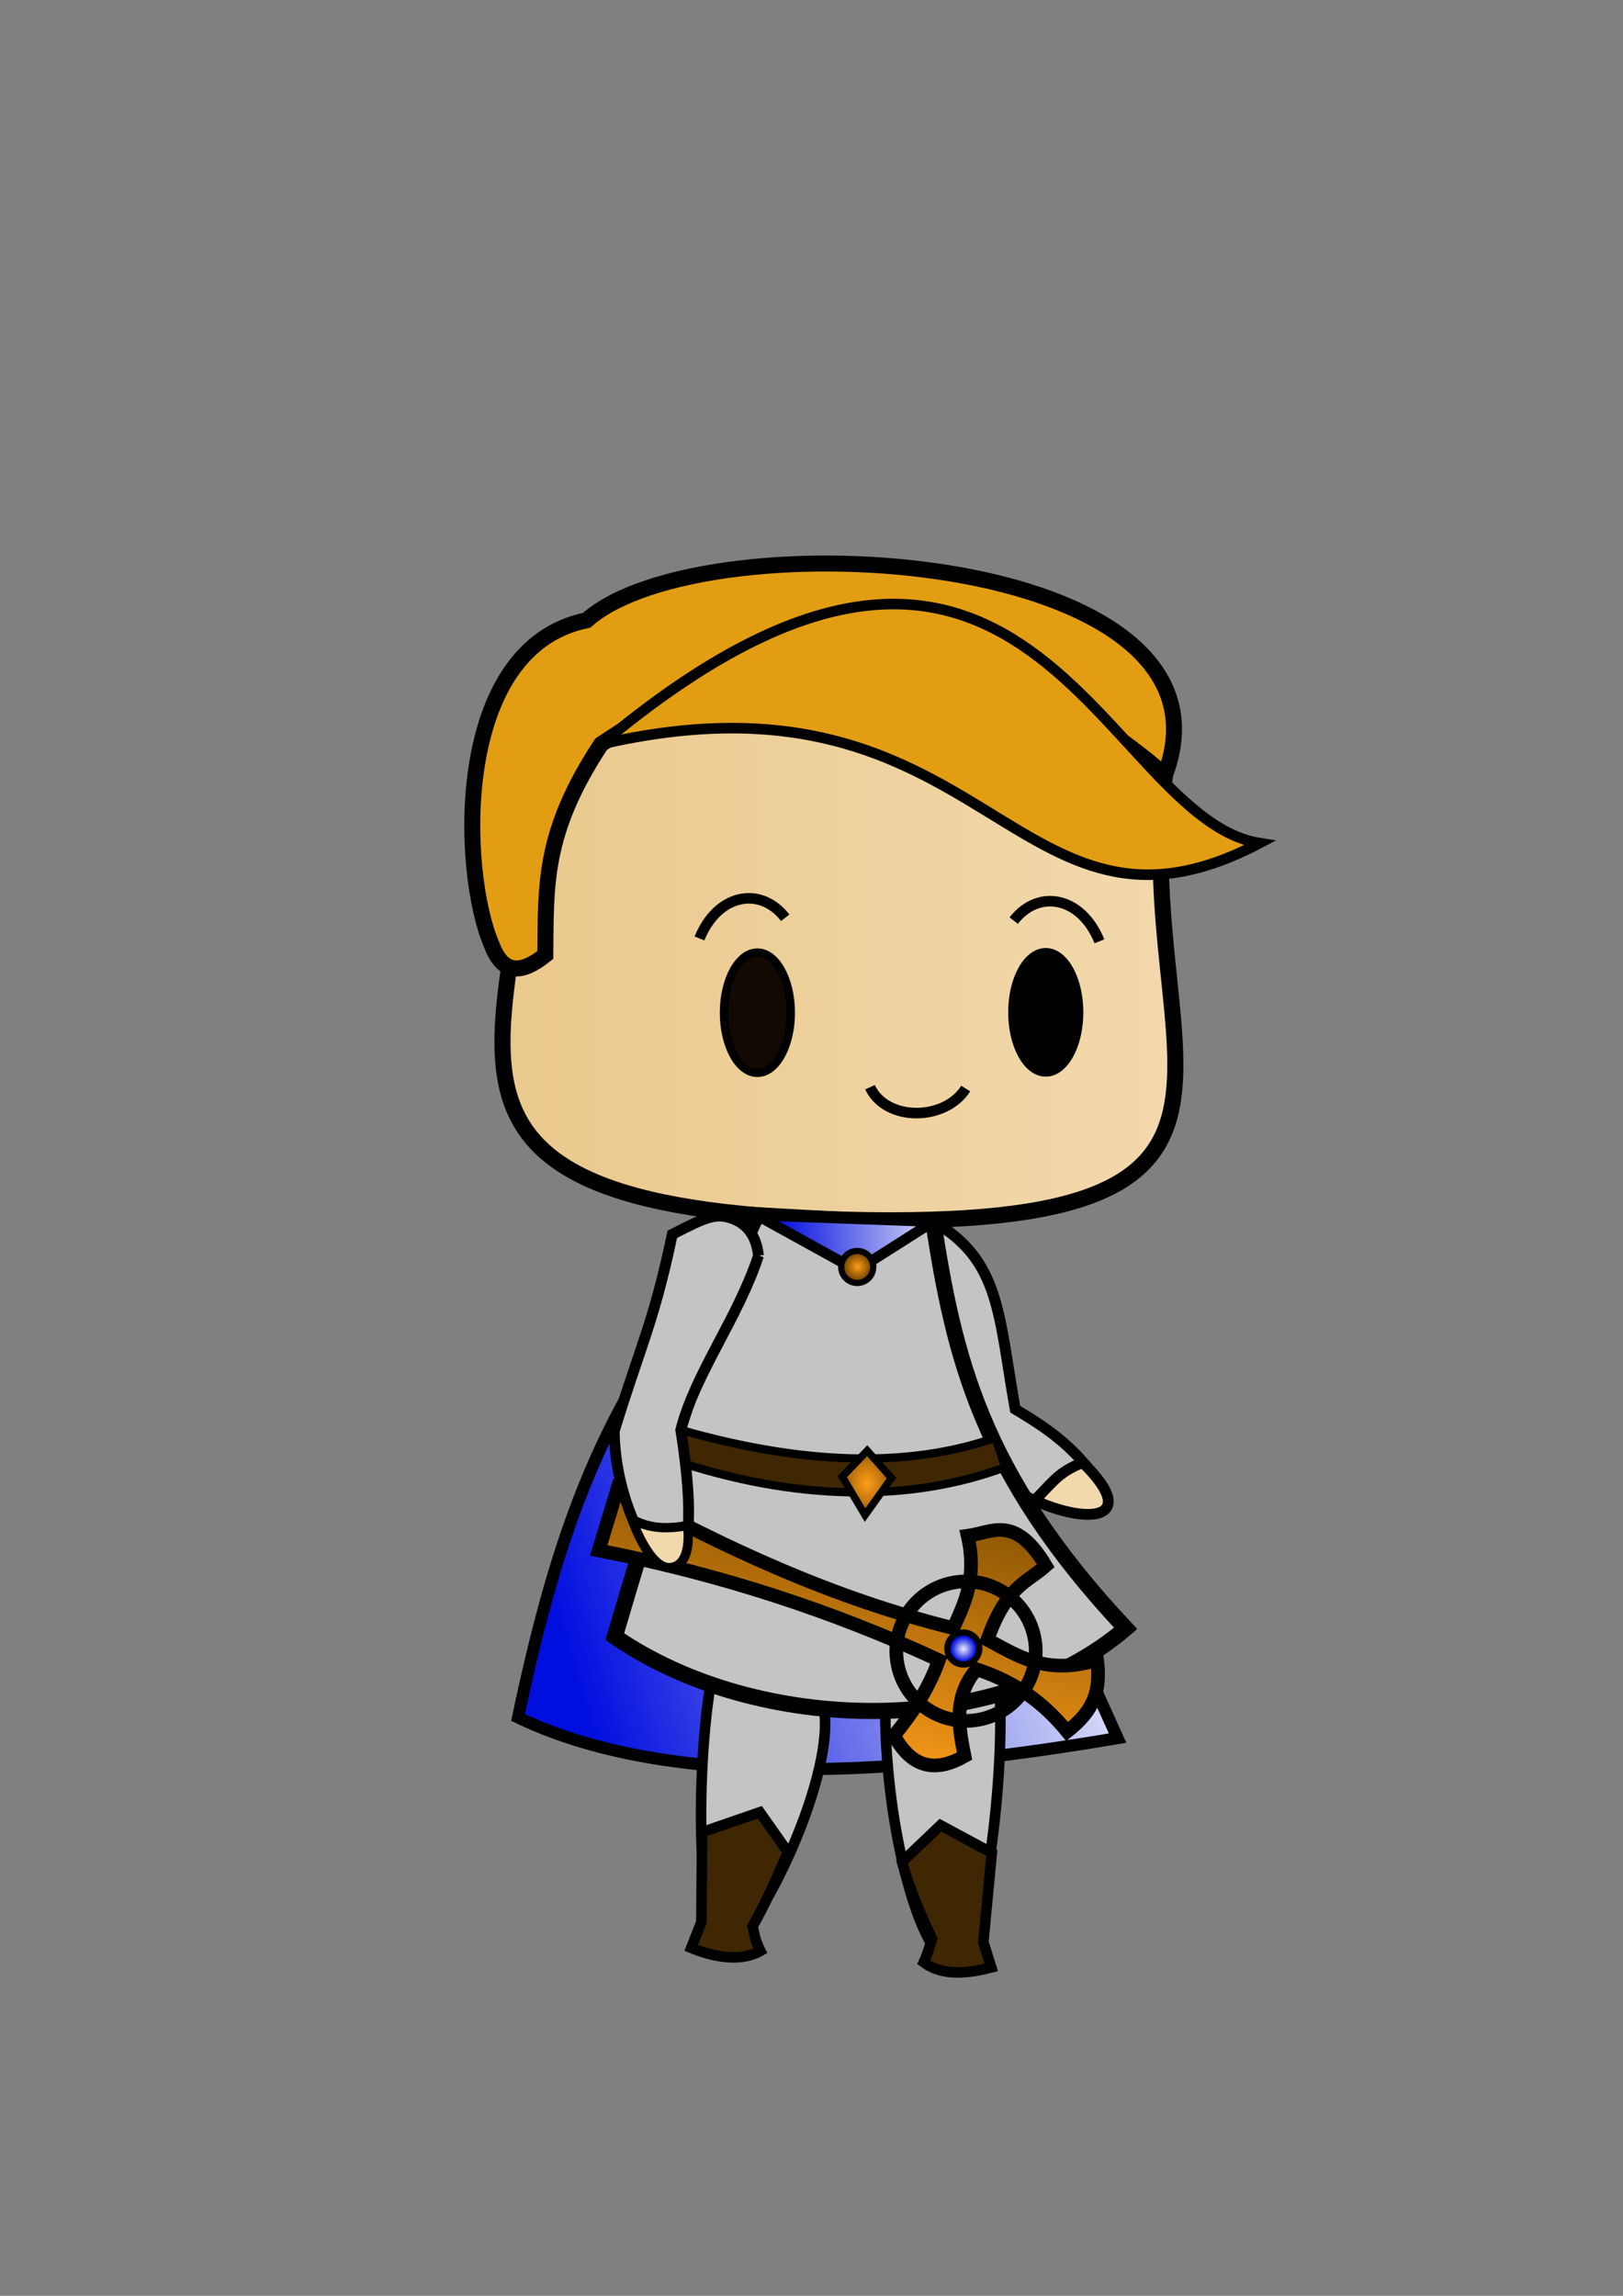 <?xml version="1.0" encoding="UTF-8" standalone="no"?>
<!-- Created with Inkscape (http://www.inkscape.org/) -->

<svg
   xmlns:dc="http://purl.org/dc/elements/1.1/"
   xmlns:cc="http://creativecommons.org/ns#"
   xmlns:rdf="http://www.w3.org/1999/02/22-rdf-syntax-ns#"
   xmlns:svg="http://www.w3.org/2000/svg"
   xmlns="http://www.w3.org/2000/svg"
   xmlns:xlink="http://www.w3.org/1999/xlink"
   xmlns:sodipodi="http://sodipodi.sourceforge.net/DTD/sodipodi-0.dtd"
   xmlns:inkscape="http://www.inkscape.org/namespaces/inkscape"
   width="210mm"
   height="297mm"
   viewBox="0 0 210 297"
   version="1.1"
   id="svg4563"
   inkscape:version="0.92.4 (5da689c313, 2019-01-14)"
   sodipodi:docname="clericEquipped.svg">
  <rect x="0" y="0" width="210" height="297" fill="#808080" stroke="none"/>
  <defs
     id="defs4557">
    <linearGradient
       inkscape:collect="always"
       id="linearGradient968">
      <stop
         style="stop-color:#ebedf9;stop-opacity:1"
         offset="0"
         id="stop964" />
      <stop
         style="stop-color:#010ee0;stop-opacity:1"
         offset="1"
         id="stop966" />
    </linearGradient>
    <linearGradient
       inkscape:collect="always"
       id="linearGradient5396">
      <stop
         style="stop-color:#eac88c;stop-opacity:1;"
         offset="0"
         id="stop5392" />
      <stop
         style="stop-color:#f2d9ad;stop-opacity:1"
         offset="1"
         id="stop5394" />
    </linearGradient>
    <linearGradient
       inkscape:collect="always"
       id="linearGradient5282">
      <stop
         style="stop-color:#4d4d4d;stop-opacity:1"
         offset="0"
         id="stop5278" />
      <stop
         style="stop-color:#d7d7d7;stop-opacity:1"
         offset="1"
         id="stop5280" />
    </linearGradient>
    <linearGradient
       inkscape:collect="always"
       id="linearGradient5270">
      <stop
         style="stop-color:#ff9e1a;stop-opacity:1"
         offset="0"
         id="stop5266" />
      <stop
         style="stop-color:#814e00;stop-opacity:1"
         offset="1"
         id="stop5268" />
    </linearGradient>
    <linearGradient
       inkscape:collect="always"
       id="linearGradient5216">
      <stop
         style="stop-color:#000000;stop-opacity:1"
         offset="0"
         id="stop5212" />
      <stop
         style="stop-color:#ffffff;stop-opacity:1"
         offset="1"
         id="stop5214" />
    </linearGradient>
    <linearGradient
       inkscape:collect="always"
       xlink:href="#linearGradient5216"
       id="linearGradient5220"
       x1="122.099"
       y1="244.845"
       x2="118.363"
       y2="222.662"
       gradientUnits="userSpaceOnUse"
       gradientTransform="translate(-17.071,28.001)" />
    <linearGradient
       gradientTransform="rotate(-81.919,109.145,147.042)"
       inkscape:collect="always"
       xlink:href="#linearGradient5282"
       id="linearGradient5284-1"
       x1="73.569"
       y1="180.183"
       x2="80.428"
       y2="190.376"
       gradientUnits="userSpaceOnUse" />
    <linearGradient
       gradientTransform="matrix(-0.955,-0.298,-0.298,0.955,261.317,35.868)"
       inkscape:collect="always"
       xlink:href="#linearGradient5216"
       id="linearGradient5318-8"
       x1="96.166"
       y1="165.277"
       x2="82.372"
       y2="156.619"
       gradientUnits="userSpaceOnUse" />
    <linearGradient
       inkscape:collect="always"
       xlink:href="#linearGradient5396"
       id="linearGradient5398"
       x1="63.961"
       y1="118.009"
       x2="153.126"
       y2="118.009"
       gradientUnits="userSpaceOnUse" />
    <linearGradient
       inkscape:collect="always"
       xlink:href="#linearGradient5270"
       id="linearGradient956"
       x1="39.93"
       y1="139.534"
       x2="4.18"
       y2="159.945"
       gradientUnits="userSpaceOnUse" />
    <radialGradient
       inkscape:collect="always"
       xlink:href="#linearGradient968"
       id="radialGradient974"
       gradientUnits="userSpaceOnUse"
       gradientTransform="matrix(0.602,0.011,-0.011,0.594,18.976,44.856)"
       cx="4.744"
       cy="168.777"
       fx="4.744"
       fy="168.777"
       r="2.687" />
    <linearGradient
       inkscape:collect="always"
       xlink:href="#linearGradient968"
       id="linearGradient1043"
       x1="76.081"
       y1="190.586"
       x2="7.475"
       y2="211.433"
       gradientUnits="userSpaceOnUse"
       gradientTransform="translate(63.024,-6.669)" />
    <linearGradient
       inkscape:collect="always"
       xlink:href="#linearGradient968"
       id="linearGradient1063"
       x1="122.876"
       y1="161.312"
       x2="100.685"
       y2="162.635"
       gradientUnits="userSpaceOnUse" />
    <radialGradient
       inkscape:collect="always"
       xlink:href="#linearGradient5270"
       id="radialGradient974-6"
       gradientUnits="userSpaceOnUse"
       gradientTransform="matrix(0.602,0.011,-0.011,0.594,109.965,63.548)"
       cx="4.744"
       cy="168.777"
       fx="4.744"
       fy="168.777"
       r="2.687" />
    <radialGradient
       inkscape:collect="always"
       xlink:href="#linearGradient5270"
       id="radialGradient1100"
       cx="112.173"
       cy="191.921"
       fx="112.173"
       fy="191.921"
       r="3.795"
       gradientTransform="matrix(1,0,0,1.307,0,-58.984)"
       gradientUnits="userSpaceOnUse" />
  </defs>
  <sodipodi:namedview
     id="base"
     pagecolor="#ffffff"
     bordercolor="#666666"
     borderopacity="1.0"
     inkscape:pageopacity="0.0"
     inkscape:pageshadow="2"
     inkscape:zoom="0.49497475"
     inkscape:cx="394.88151"
     inkscape:cy="391.91124"
     inkscape:document-units="mm"
     inkscape:current-layer="g1137"
     showgrid="false"
     inkscape:window-width="1366"
     inkscape:window-height="705"
     inkscape:window-x="-8"
     inkscape:window-y="-8"
     inkscape:window-maximized="1" />
  <g
     inkscape:label="Capa 1"
     inkscape:groupmode="layer"
     id="layer1">
    <path
       style="fill:url(#linearGradient1043);fill-opacity:1;stroke:#000000;stroke-width:1.565;stroke-linecap:butt;stroke-linejoin:miter;stroke-miterlimit:4;stroke-dasharray:none;stroke-opacity:1"
       d="m 97.607,158.687 c -18.717,19.355 -25.253,38.321 -30.574,63.491 21.158,10.19 53.481,6.757 77.575,2.673 -8.589,-19.152 -21.717,-46.269 -23.854,-66.817 -8.865,0.546 -13.138,0.731 -23.147,0.654 z"
       id="path1035"
       inkscape:connector-curvature="0"
       sodipodi:nodetypes="ccccc" />
    <g
       id="g1131"
       transform="translate(18.442,-20.847)">
      <path
         sodipodi:nodetypes="ccsc"
         inkscape:connector-curvature="0"
         id="path5241-9"
         d="m 96.103,242.297 c 6.927,0.267 11.863,-2.351 14.774,-2.987 0.816,12.65 -2.527,36.293 -6.009,35.675 -4.255,-0.755 -8.716,-17.566 -8.765,-32.688 z"
         style="fill:#c4c4c4;fill-opacity:1;stroke:#000000;stroke-width:1.365;stroke-linecap:butt;stroke-linejoin:miter;stroke-miterlimit:4;stroke-dasharray:none;stroke-opacity:1" />
      <path
         sodipodi:nodetypes="cccccccc"
         inkscape:connector-curvature="0"
         id="path5407-3-3"
         d="m 109.889,260.55 -6.642,-3.579 -4.977,4.743 c 1.242,4.546 3.029,7.961 3.88,9.98 -0.405,1.255 -0.587,1.967 -1.065,3.008 2.519,1.912 6.045,1.362 8.729,0.666 l -1.02,-3.298 z"
         style="fill:#3e2702;fill-opacity:1;stroke:#000000;stroke-width:1.365;stroke-linecap:butt;stroke-linejoin:miter;stroke-miterlimit:4;stroke-dasharray:none;stroke-opacity:1" />
      <path
         sodipodi:nodetypes="ccsc"
         inkscape:connector-curvature="0"
         id="path5241-2-1"
         d="m 88.117,241.599 c -6.899,-0.684 -11.43,-3.953 -14.226,-4.981 -2.54,12.419 -2.028,34.453 1.069,36.161 3.089,1.704 15.049,-21.759 13.157,-31.181 z"
         style="fill:#c4c4c4;fill-opacity:1;stroke:#000000;stroke-width:1.365;stroke-linecap:butt;stroke-linejoin:miter;stroke-miterlimit:4;stroke-dasharray:none;stroke-opacity:1" />
      <path
         sodipodi:nodetypes="cccccccc"
         inkscape:connector-curvature="0"
         id="path5407-5"
         d="m 72.403,257.873 7.466,-2.581 3.637,5.156 c -1.852,4.334 -3.447,7.695 -4.566,9.578 0.309,1.337 0.272,1.705 1.004,3.203 -2.757,1.549 -6.388,0.663 -8.952,-0.394 l 1.315,-3.346 z"
         style="fill:#3e2702;fill-opacity:1;stroke:#000000;stroke-width:1.365;stroke-linecap:butt;stroke-linejoin:miter;stroke-miterlimit:4;stroke-dasharray:none;stroke-opacity:1" />
    </g>
    <g
       id="g1137">
      <g
         transform="rotate(26.863,127.29,116.233)"
         id="g1011">
        <g
           id="g1006">
          <path
             sodipodi:nodetypes="ccccc"
             inkscape:connector-curvature="0"
             id="path5175-7-9"
             d="m 140.347,156.475 c 9.971,0.49 12.978,6.978 20.417,16.855 29.837,4.034 12.431,12.522 -2.329,8.288 -9.267,-6.162 -11.488,-8.227 -18.593,-17.047 -1.469,-1.718 -1.119,-6.753 0.504,-8.096 z"
             style="fill:#f2d9ad;fill-opacity:1;stroke:#000000;stroke-width:1.398;stroke-linecap:butt;stroke-linejoin:miter;stroke-miterlimit:4;stroke-dasharray:none;stroke-opacity:1" />
          <path
             sodipodi:nodetypes="cccccccc"
             inkscape:connector-curvature="0"
             id="path5175-7"
             d="m 140.347,156.475 c 9.971,0.49 12.978,6.978 20.417,16.855 3.239,0.245 6.858,0.507 10.959,2.156 -2.174,2.527 -2.208,3.489 -3.379,7.271 -3.27,-0.029 -6.137,0.31 -9.909,-1.139 -9.267,-6.162 -11.488,-8.227 -18.593,-17.047 -1.469,-1.718 -1.119,-6.753 0.504,-8.096 z"
             style="fill:#c4c4c4;fill-opacity:1;stroke:#000000;stroke-width:1.398;stroke-linecap:butt;stroke-linejoin:miter;stroke-miterlimit:4;stroke-dasharray:none;stroke-opacity:1" />
        </g>
      </g>
    </g>
    <path
       style="fill:url(#linearGradient5398);stroke:#000000;stroke-width:2.081;stroke-linecap:butt;stroke-linejoin:miter;stroke-miterlimit:4;stroke-dasharray:none;stroke-opacity:1;fill-opacity:1"
       d="m 68.646,96.286 c 1.449,34.661 -22.981,59.308 38.086,61.426 65.161,2.26 39.516,-20.206 44.003,-57.442 C 128.495,64.761 80.59,78.556 68.646,96.286 Z"
       id="path21"
       inkscape:connector-curvature="0"
       sodipodi:nodetypes="cscc" />
    <ellipse
       style="fill:#120903;fill-opacity:1;stroke:#000000;stroke-width:1.081;stroke-miterlimit:4;stroke-dasharray:none;stroke-opacity:1"
       id="path4534"
       cx="97.998"
       cy="131.011"
       rx="4.321"
       ry="7.779" />
    <ellipse
       style="fill:#000000;fill-opacity:1;stroke:#000000;stroke-width:1.081;stroke-miterlimit:4;stroke-dasharray:none;stroke-opacity:1"
       id="path4534-5"
       cx="135.311"
       cy="130.961"
       rx="4.321"
       ry="7.779" />
    <path
       style="fill:none;stroke:#000000;stroke-width:1.365;stroke-linecap:butt;stroke-linejoin:miter;stroke-miterlimit:4;stroke-dasharray:none;stroke-opacity:1"
       d="m 124.951,140.818 c -2.608,4.182 -10.26,4.347 -12.381,-0.17"
       id="path5171"
       inkscape:connector-curvature="0"
       sodipodi:nodetypes="cc" />
    <g
       inkscape:groupmode="layer"
       id="layer2"
       inkscape:label="Capa 2" />
    <path
       style="fill:#c4c4c4;fill-opacity:1;stroke:#000000;stroke-width:2.081;stroke-linecap:butt;stroke-linejoin:miter;stroke-miterlimit:4;stroke-dasharray:none;stroke-opacity:1"
       d="m 97.94,157.21 c -5.261,10.129 -14.542,41.501 -18.393,54.512 18.433,12.74 49.375,13.264 66.103,-1.065 -18.839,-20.058 -22.235,-35.331 -24.896,-52.625 -6.193,0.138 -14.275,-0.351 -22.814,-0.823 z"
       id="path4555"
       inkscape:connector-curvature="0"
       sodipodi:nodetypes="ccccc" />
    <g
       id="g5468">
      <path
         sodipodi:nodetypes="ccccc"
         inkscape:connector-curvature="0"
         id="path5454"
         d="m 88.085,184.984 c 17.526,5.008 30.686,4.511 40.696,1.011 l 1.29,3.802 c -12.339,4.613 -27.327,4.387 -43.16,-0.98 z"
         style="fill:#3e2702;fill-opacity:1;stroke:#000000;stroke-width:1.065;stroke-linecap:butt;stroke-linejoin:miter;stroke-miterlimit:4;stroke-dasharray:none;stroke-opacity:1" />
      <path
         sodipodi:nodetypes="ccccc"
         inkscape:connector-curvature="0"
         id="path5456"
         d="m 112.212,187.67 -3.231,3.361 2.947,4.968 3.424,-4.788 z"
         style="fill:url(#radialGradient1100);fill-opacity:1;stroke:#000000;stroke-width:0.965;stroke-linecap:butt;stroke-linejoin:miter;stroke-miterlimit:4;stroke-dasharray:none;stroke-opacity:1" />
    </g>
    <path
       style="fill:#e29d13;fill-opacity:1;stroke:#000000;stroke-width:2.065;stroke-linecap:butt;stroke-linejoin:miter;stroke-miterlimit:4;stroke-dasharray:none;stroke-opacity:1"
       d="m 63.61,122.206 c 1.517,4.044 4.012,3.685 6.949,1.336 0.11,-8.898 -0.387,-15.744 7.216,-27.261 C 103.342,79.085 127.663,80.404 150.735,100.269 161.805,70.981 91.043,66.749 75.905,80.244 58.394,83.826 59.591,112.963 63.61,122.206 Z"
       id="path903"
       inkscape:connector-curvature="0"
       sodipodi:nodetypes="cccccc" />
    <path
       style="fill:#e29d13;fill-opacity:1;stroke:#000000;stroke-width:1.365;stroke-linecap:butt;stroke-linejoin:miter;stroke-miterlimit:4;stroke-dasharray:none;stroke-opacity:1"
       d="M 162.972,109.073 C 130.99,125.868 127.944,84.72 77.775,96.281 132.734,50.302 142.65,105.858 162.972,109.073 Z"
       id="path5224"
       inkscape:connector-curvature="0"
       sodipodi:nodetypes="ccc" />
    <path
       style="fill:none;stroke:#000000;stroke-width:1.365;stroke-linecap:butt;stroke-linejoin:miter;stroke-miterlimit:4;stroke-dasharray:none;stroke-opacity:1"
       d="m 131.164,119.099 c 3.2,-4.135 8.74,-3.124 11.092,2.673"
       id="path4623-7"
       inkscape:connector-curvature="0"
       sodipodi:nodetypes="cc" />
    <path
       style="fill:none;stroke:#000000;stroke-width:1.365;stroke-linecap:butt;stroke-linejoin:miter;stroke-miterlimit:4;stroke-dasharray:none;stroke-opacity:1"
       d="m 101.598,118.728 c -3.2,-4.135 -8.74,-3.124 -11.092,2.673"
       id="path4623-7-2"
       inkscape:connector-curvature="0"
       sodipodi:nodetypes="cc" />
    <path
       style="fill:url(#linearGradient1063);fill-opacity:1;stroke:#000000;stroke-width:1.365;stroke-linecap:butt;stroke-linejoin:miter;stroke-miterlimit:4;stroke-dasharray:none;stroke-opacity:1"
       d="m 97.94,157.21 12.901,7.121 9.913,-6.297 z"
       id="path1055"
       inkscape:connector-curvature="0"
       sodipodi:nodetypes="cccc" />
    <circle
       r="2.07"
       cx="110.917"
       cy="163.9"
       id="path962-6"
       style="opacity:1;fill:url(#radialGradient974-6);fill-opacity:1.0;stroke:#000000;stroke-width:0.803;stroke-miterlimit:4;stroke-dasharray:none;stroke-opacity:1" />
    <g
       id="g979"
       transform="rotate(128.566,55.9,204.452)">
      <path
         sodipodi:nodetypes="ccccccccccccc"
         inkscape:connector-curvature="0"
         id="path939"
         d="m 10.289,130.744 c 5.747,3.942 5.992,8.446 6.811,12.74 -6.963,2.392 -8.866,0.645 -12.187,0.057 -2.736,7.265 0.955,8.104 3.268,10.32 3.474,-4.347 7.042,-5.132 10.499,-5.987 6.593,14.322 10.341,29.459 13.019,45.205 l 7.72,-3.07 c -7.406,-14.196 -12.814,-28.72 -16.341,-43.269 4.246,-1.417 7.682,-1.545 11.248,-1.554 1.962,-4.706 0.12,-7.273 -3.604,-8.781 -2.53,3.017 -5.131,5.927 -9.755,5.803 -1.823,-4.868 -2.048,-9.335 -1.019,-14.203 -4.351,-0.996 -6.732,-0.18 -9.66,2.738 z"
         style="fill:url(#linearGradient956);fill-opacity:1;stroke:#000000;stroke-width:1.765;stroke-linecap:butt;stroke-linejoin:miter;stroke-miterlimit:4;stroke-dasharray:none;stroke-opacity:1" />
      <circle
         r="9.02"
         cy="144.723"
         cx="19.978"
         id="path960"
         style="opacity:1;fill:none;fill-opacity:1;stroke:#000000;stroke-width:1.765;stroke-miterlimit:4;stroke-dasharray:none;stroke-opacity:1" />
      <circle
         r="2.07"
         cx="19.928"
         cy="145.208"
         id="path962"
         style="opacity:1;fill:url(#radialGradient974);fill-opacity:1;stroke:#000000;stroke-width:0.803;stroke-miterlimit:4;stroke-dasharray:none;stroke-opacity:1" />
    </g>
    <g
       transform="rotate(19.572,164.904,461.869)"
       id="g96"
       style="fill:#c4c4c4;fill-opacity:1">
      <path
         sodipodi:nodetypes="ccccsc"
         inkscape:connector-curvature="0"
         id="path5175"
         d="m 1.69,202.099 c 0.201,8.617 -2.61,17.058 -1.921,24.617 14.402,26.44 -2.74,17.431 -8.059,3.027 -0.515,-11.117 0.132,-14.897 -1.45,-26.506 3.016,-3.161 4.132,-4.441 6.355,-4.516 2.244,-0.076 3.918,1.006 5.075,3.379 z"
         style="fill:#c4c4c4;fill-opacity:1;stroke:#000000;stroke-width:1.398;stroke-linecap:butt;stroke-linejoin:miter;stroke-miterlimit:4;stroke-dasharray:none;stroke-opacity:1" />
    </g>
    <path
       style="fill:#f2d9ad;fill-opacity:1;stroke:#000000;stroke-width:1.204;stroke-linecap:butt;stroke-linejoin:miter;stroke-miterlimit:4;stroke-dasharray:none;stroke-opacity:1"
       d="m 81.83,196.559 c 2.331,1.284 4.676,1.231 7.125,0.792 0,0 0.783,5.045 -2.146,5.436 -2.711,0.361 -5.037,-6.098 -4.979,-6.228 z"
       id="path1013"
       inkscape:connector-curvature="0"
       sodipodi:nodetypes="ccsc" />
  </g>
</svg>
